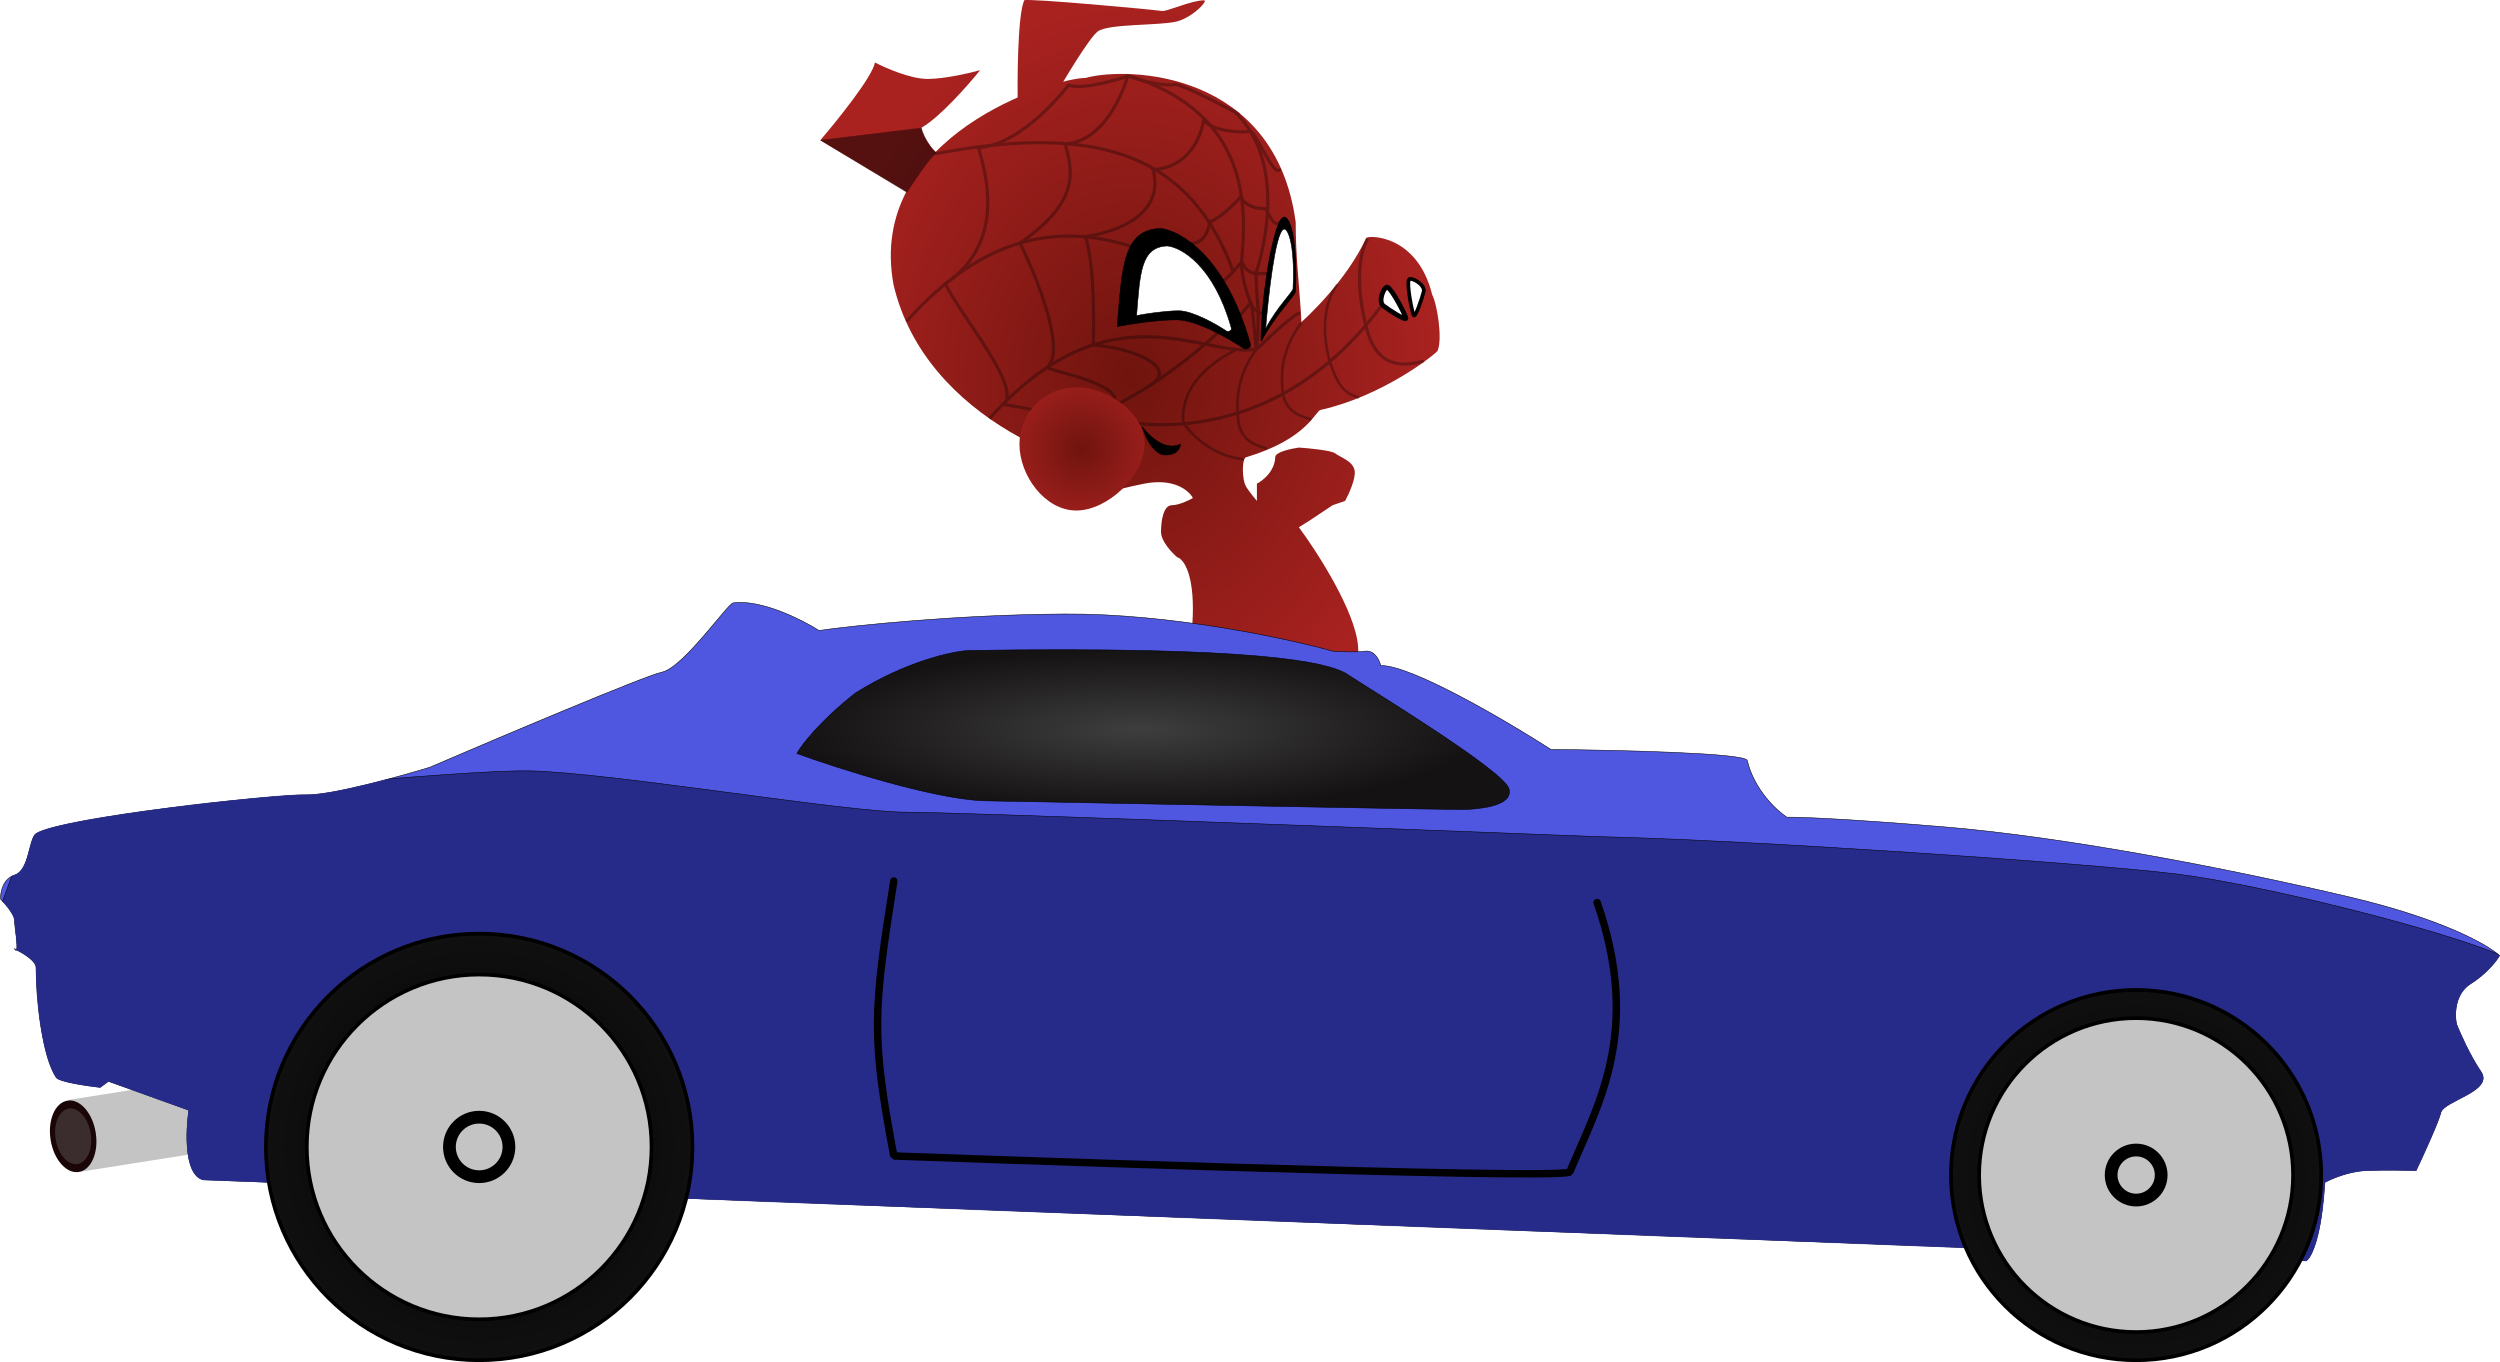 <svg width="4706" height="2564" viewBox="0 0 4706 2564" fill="none" xmlns="http://www.w3.org/2000/svg">
<g id="Group 20">
<g id="porker--car">
<g id="porker">
<g id="Porker">
<g id="Union">
<path d="M2571.5 448.5C2535.9 525.3 2464.33 595.5 2433 621L1951 853.5C1959.33 872.5 1984.7 913.3 2019.5 924.5C2063 938.5 2082.5 924.5 2153.5 910.5C2210.3 899.3 2238.5 923.833 2245.5 937.5C2237.67 942 2218.8 951 2206 951C2190 951 2185.5 980 2185.5 1001.5C2185.5 1018.7 2205.83 1040.33 2216 1049C2225.83 1051.33 2245.5 1074 2245.5 1146C2245.5 1218 2225.83 1255 2216 1264.5L2110 1422.5H2513.5C2522 1408.67 2539 1379 2539 1371C2564.5 1333.5 2556.5 1227 2556.5 1217C2551.7 1151.4 2480.17 1040 2445 992.5L2465 980L2508.5 951L2532 943C2539 930.167 2552.4 900.8 2550 886C2547 867.5 2522 860.5 2513.5 853.5C2506.7 847.9 2465 843.833 2445 842.5C2430.17 844.5 2400.5 850.9 2400.5 860.5C2399.7 886.9 2377.17 904.833 2366 910.5V943C2362.67 939.167 2354.1 928.7 2346.5 917.5C2337 903.5 2337.5 860.5 2346.5 860.5C2464 825 2476.5 771.5 2486.5 771.5C2604 745 2701 667.5 2706 660.5C2716 638.5 2705 571 2696 555C2667.5 438.5 2571.5 442.5 2571.5 448.5Z" fill="url(#paint0_radial)"/>
<path d="M1544 264.094L1722 370.594L1775 295.594C1754 288.594 1731.5 243.594 1735 240.094C1769 220.894 1822.5 160.094 1845 132.094C1825.33 137.594 1778 148.594 1746 148.594C1714 148.594 1666.67 127.927 1647 117.594C1642.6 143.994 1576.5 226.261 1544 264.094Z" fill="url(#paint1_radial)"/>
<path d="M2439 418.093C2439 661.92 2536 797.593 2166 896.593C2042.95 896.593 1742 792.093 1681.95 535.765C1630.5 255.093 1983.86 146.765 2042.95 146.765C2123.5 124.594 2400.54 133.419 2439 418.093Z" fill="url(#paint2_radial)"/>
<path d="M1928 0.594C1915.2 29.394 1914.67 153.927 1916 212.594L1983.5 184.594C2004.5 147.761 2050.5 71.094 2066.5 59.094C2086.5 44.094 2186.5 48.594 2216.5 40.094C2246.5 31.594 2275 0.594 2266.5 0.594C2242 0.594 2196 22.594 2186.5 20.594C2177 18.593 1932.5 -3.906 1928 0.594Z" fill="url(#paint3_radial)"/>
</g>
<g id="Vector 43" opacity="0.5">
<path d="M1734.5 241L1545 264L1707 362C1707 362 1742.17 307.167 1762 287C1762 287 1742.5 271.5 1734.5 241Z" fill="black"/>
<path d="M1545 264L1544.94 263.504L1544.74 264.428L1545 264ZM1734.5 241L1734.98 240.873L1734.87 240.451L1734.44 240.504L1734.5 241ZM1762 287L1762.36 287.351L1762.75 286.954L1762.31 286.609L1762 287ZM1707 362L1706.74 362.428L1707.16 362.68L1707.42 362.27L1707 362ZM1545.06 264.496L1734.56 241.496L1734.44 240.504L1544.94 263.504L1545.06 264.496ZM1734.02 241.127C1738.04 256.454 1744.95 268.013 1750.85 275.741C1753.81 279.606 1756.51 282.513 1758.48 284.457C1759.46 285.429 1760.26 286.16 1760.82 286.65C1761.09 286.894 1761.31 287.079 1761.46 287.202C1761.53 287.264 1761.59 287.311 1761.63 287.342C1761.65 287.358 1761.66 287.37 1761.67 287.378C1761.68 287.382 1761.68 287.385 1761.68 287.388C1761.69 287.389 1761.69 287.39 1761.69 287.39C1761.69 287.391 1761.69 287.391 1761.69 287.391C1761.69 287.391 1761.69 287.391 1762 287C1762.31 286.609 1762.31 286.609 1762.31 286.609C1762.31 286.609 1762.31 286.608 1762.31 286.608C1762.31 286.608 1762.31 286.607 1762.31 286.607C1762.31 286.605 1762.3 286.603 1762.3 286.599C1762.29 286.592 1762.28 286.581 1762.26 286.567C1762.22 286.538 1762.17 286.494 1762.1 286.435C1761.96 286.317 1761.75 286.138 1761.48 285.899C1760.93 285.422 1760.15 284.704 1759.18 283.746C1757.24 281.83 1754.57 278.957 1751.65 275.134C1745.8 267.488 1738.96 256.047 1734.98 240.873L1734.02 241.127ZM1761.64 286.649C1751.69 296.768 1737.92 315.552 1726.65 331.777C1721.01 339.896 1716 347.383 1712.39 352.841C1710.58 355.571 1709.13 357.792 1708.13 359.332C1707.63 360.102 1707.24 360.701 1706.98 361.108C1706.85 361.312 1706.75 361.467 1706.68 361.572C1706.65 361.624 1706.62 361.663 1706.6 361.69C1706.6 361.703 1706.59 361.713 1706.59 361.72C1706.58 361.723 1706.58 361.726 1706.58 361.728C1706.58 361.728 1706.58 361.729 1706.58 361.729C1706.58 361.73 1706.58 361.73 1707 362C1707.42 362.27 1707.42 362.27 1707.42 362.269C1707.42 362.269 1707.42 362.268 1707.42 362.268C1707.42 362.266 1707.43 362.263 1707.43 362.26C1707.43 362.253 1707.44 362.244 1707.45 362.23C1707.46 362.204 1707.49 362.165 1707.52 362.113C1707.59 362.008 1707.69 361.854 1707.82 361.65C1708.08 361.244 1708.47 360.646 1708.97 359.877C1709.97 358.339 1711.42 356.12 1713.22 353.393C1716.83 347.939 1721.84 340.458 1727.47 332.348C1738.75 316.114 1752.47 297.399 1762.36 287.351L1761.64 286.649ZM1707.26 361.572L1545.26 263.572L1544.74 264.428L1706.74 362.428L1707.26 361.572Z" fill="black"/>
</g>
<g id="suit--stripes" opacity="0.3">
<path id="Vector 19" d="M2321 509.997C2244 300.997 2081.7 228.297 1760.5 289.497" stroke="black" stroke-width="6" stroke-linecap="round" stroke-linejoin="round"/>
<path id="Vector 24" d="M2070.5 784C2175.58 814.276 2425.04 826.689 2612.47 558.765" stroke="black" stroke-width="6"/>
<path id="Vector 25" d="M1921.5 814.5C1940 814.502 2083.5 814.498 2292.47 626.766" stroke="black" stroke-width="6"/>
<path id="Vector 21" d="M2240.96 507.928C2135.94 464.165 1933.59 350.107 1706.5 604.998" stroke="black" stroke-width="6"/>
<path id="Vector 36" d="M1862.5 788C2089.59 533.109 2268 676 2366 657.002C2389.83 633.835 2439.5 587.8 2447.5 589" stroke="black" stroke-width="6"/>
<path id="Vector 38" d="M2364.5 658C2322 716 2330 770 2330 778C2330 827 2358.33 836.833 2385 844.5" stroke="black" stroke-width="5"/>
<path id="Vector 42" d="M2327.85 658C2209.37 716.155 2228 796.5 2228 796.5C2228 796.5 2266.66 856.813 2341 864.5" stroke="black" stroke-width="5"/>
<path id="Vector 39" d="M2449.5 607.5C2407 665.5 2413.5 715 2413.5 723C2413.5 772 2441.83 781.833 2468.5 789.5" stroke="black" stroke-width="5"/>
<path id="Vector 40" d="M2517.5 535.5C2475 593.5 2503.5 682 2503.5 682C2519.36 728.362 2531.83 740.833 2558.5 748.5" stroke="black" stroke-width="5"/>
<path id="Vector 41" d="M2573.5 622L2576.39 621.178L2576.38 621.16L2576.37 621.142L2573.5 622ZM2678.65 683.429C2680.27 683.069 2681.29 681.467 2680.93 679.849C2680.57 678.232 2678.97 677.212 2677.35 677.571L2678.65 683.429ZM2571.87 448.058C2554.39 479.925 2554.26 523.863 2558.27 559.337C2560.28 577.161 2563.37 593.023 2565.95 604.428C2567.24 610.132 2568.41 614.727 2569.25 617.902C2569.67 619.49 2570.01 620.722 2570.25 621.561C2570.37 621.981 2570.46 622.302 2570.53 622.519C2570.56 622.628 2570.58 622.712 2570.6 622.768C2570.61 622.797 2570.61 622.818 2570.62 622.833C2570.62 622.841 2570.62 622.847 2570.62 622.851C2570.62 622.853 2570.62 622.855 2570.62 622.856C2570.63 622.857 2570.63 622.858 2573.5 622C2576.37 621.142 2576.37 621.142 2576.37 621.141C2576.37 621.141 2576.37 621.14 2576.37 621.139C2576.37 621.136 2576.37 621.132 2576.37 621.126C2576.37 621.115 2576.36 621.096 2576.35 621.071C2576.34 621.021 2576.32 620.945 2576.29 620.843C2576.23 620.639 2576.14 620.332 2576.02 619.927C2575.8 619.117 2575.46 617.915 2575.05 616.36C2574.22 613.249 2573.07 608.727 2571.8 603.104C2569.26 591.852 2566.22 576.214 2564.23 558.663C2560.24 523.387 2560.61 481.075 2577.13 450.942L2571.87 448.058ZM2570.61 622.822C2581.57 661.286 2600.41 678.617 2621.11 685.052C2641.47 691.383 2662.97 686.912 2678.65 683.429L2677.35 677.571C2661.52 681.088 2641.53 685.117 2622.89 679.323C2604.59 673.633 2586.93 658.214 2576.39 621.178L2570.61 622.822Z" fill="black"/>
<path id="Vector 20" d="M2123 141.999C2357.86 214.171 2345.83 397.716 2337 493C2337 528.5 2353 568.3 2355 571.5C2357 574.7 2362.17 627.167 2364.5 653" stroke="black" stroke-width="6" stroke-linecap="round" stroke-linejoin="round"/>
<path id="Vector 31" d="M2298 532C2311.17 525.833 2337.5 492.5 2337.5 492.5C2343.5 508 2353.7 518.1 2382.5 514.5" stroke="black" stroke-width="6" stroke-linecap="round" stroke-linejoin="round"/>
<path id="Vector 32" d="M2317 608C2330.17 601.833 2354 570 2354 570C2360 585.5 2372.7 594.1 2401.5 590.5" stroke="black" stroke-width="6" stroke-linecap="round" stroke-linejoin="round"/>
<path id="Vector 33" d="M2226.5 456C2262.9 467.6 2275.33 435.5 2277 418C2306 405.5 2335.5 370.5 2335.5 370.5C2346.5 392.5 2376 393 2380.5 392.5C2385 392 2397.1 432.4 2409.5 418" stroke="black" stroke-width="6" stroke-linecap="round" stroke-linejoin="round"/>
<path id="Vector 34" d="M2409 319.5C2396.6 333.9 2362.5 243 2352 247C2341.5 251 2277 247 2266 225C2266 225 2256 313.5 2170.5 319.5C2184.5 369.5 2160 426 2043 445.5C2063.33 504 2058 649.5 2058 649.5C2129.5 654.5 2220 690.2 2166 725" stroke="black" stroke-width="6" stroke-linecap="round" stroke-linejoin="round"/>
<path id="Vector 35" d="M2331.5 214.5C2331.5 214.5 2220.5 155 2210 159C2199.5 163 2147.5 153.5 2123 142.5C2123 142.5 2090.5 265 2005 271C2019 321 2034.5 378.5 1920 457.5C1952 522.167 2007.1 659.4 1971.5 691C1963.5 696.5 2145.5 726 2087.5 770" stroke="black" stroke-width="6" stroke-linecap="round" stroke-linejoin="round"/>
<path id="Vector 37" d="M2124 143C2113.5 147 2036 171 2011.5 160C2011.5 160 1927.5 272.002 1842 278.002C1856 328.002 1894 455.502 1779.5 534.502C1811.5 599.168 1924.6 729.902 1889 761.502C1889 761.502 2068 784.502 2010 828.502" stroke="black" stroke-width="6" stroke-linecap="round" stroke-linejoin="round"/>
<path id="Vector 23" d="M2323.5 209.499C2435.5 317 2364 514.5 2364 514.5C2364.64 537.572 2368.5 587 2368.5 587C2368.5 587 2368.5 634.33 2365.5 655.997" stroke="black" stroke-width="6" stroke-linecap="round" stroke-linejoin="round"/>
</g>
<g id="Ellipse 12" filter="url(#filter0_d)">
<path d="M2154.5 832C2154.5 891.094 2085.09 957 2026 957C1966.91 957 1919 891.094 1919 832C1919 772.906 1966.91 725 2026 725C2085.09 725 2154.5 772.906 2154.5 832Z" fill="url(#paint4_radial)"/>
</g>
<path id="Vector 16" d="M2651.93 526.529C2647.93 537.729 2657.93 586.028 2660.93 593.029C2663.93 600.03 2676.43 562.529 2679.93 549.029C2683.43 535.529 2654.93 520.029 2651.93 526.529Z" fill="white" stroke="black" stroke-width="7"/>
<path id="Vector 17" d="M2612.11 540.776C2622.21 547.061 2644.41 591.108 2646.41 598.456C2648.41 605.804 2615.31 584.205 2604.17 575.808C2593.04 567.41 2605.72 537.551 2612.11 540.776Z" fill="white" stroke="black" stroke-width="9"/>
</g>
<path id="Vector 18" d="M2222 836C2193.2 850 2162 819.833 2150 803C2155 820.667 2170.7 856.1 2193.5 856.5C2216.3 856.9 2222 843 2222 836Z" fill="black" stroke="black"/>
<g id="Group 17">
<g id="eye--right">
<path id="Vector 14" d="M2415.13 409.978C2396.19 421.424 2374 563 2374 642C2400.17 592.238 2438.19 555.535 2438.19 548.694C2443.18 436.726 2423.86 402.514 2415.13 409.978Z" fill="black" stroke="black" stroke-width="2"/>
<path id="Vector 13" d="M2415.5 432.001C2400.3 441.201 2387.17 560.168 2382.5 618.501C2403.5 578.502 2434 549 2434 543.501C2438 453.501 2422.5 426.001 2415.5 432.001Z" fill="white" stroke="black"/>
</g>
<g id="eye--left">
<path id="Vector 12" d="M2184.61 430C2113.69 432.256 2112.15 502.612 2103 614.702C2124.81 610.472 2177.71 602.012 2214.86 602.012C2252 602.012 2315.7 638.671 2342.9 657C2347.59 657 2356.26 654.885 2353.45 646.425C2307.3 482.309 2221.66 433.76 2184.61 430Z" fill="black" stroke="black"/>
<path id="Vector 11" d="M2197.5 463C2147.1 464.6 2146 514.5 2139.5 594C2155 591 2192.6 585 2219 585C2245.4 585 2290.67 611 2310 624C2313.33 624 2319.5 622.5 2317.5 616.5C2284.7 500.1 2223.83 465.667 2197.5 463Z" fill="white" stroke="black"/>
</g>
</g>
</g>
</g>
<g id="Group 19">
<g id="exhaust">
<rect id="Rectangle 77" x="128.909" y="2070.5" width="309" height="137" transform="rotate(-9 128.909 2070.5)" fill="#C4C4C4"/>
<ellipse id="Ellipse 13" cx="137.727" cy="2138.96" rx="43" ry="68" transform="rotate(-9 137.727 2138.96)" fill="#1A0606"/>
<ellipse id="Ellipse 14" opacity="0.4" cx="137.726" cy="2138.96" rx="33.404" ry="52.824" transform="rotate(-9 137.726 2138.96)" fill="#6D6868"/>
</g>
<path id="Vector 7" d="M4455.54 2203.29C4421.94 2204.49 4388.54 2218.79 4376.04 2225.79C4370.04 2330.99 4350.2 2367.96 4341.04 2373.29L382.535 2220.79C346.535 2211.59 349.535 2129.63 355.535 2089.79L204.035 2035.29L188.535 2046.79C163.368 2043.96 111.635 2036.29 106.035 2028.29C79.535 1988.79 68.035 1882.79 68.035 1821.29C68.035 1809.18 45.294 1795.01 31.118 1788C30.433 1789.13 29.293 1788.75 27.535 1786.29C28.646 1786.8 29.847 1787.37 31.118 1788C34.329 1782.71 27.535 1744.33 27.535 1732.79C27.535 1721.59 9.869 1701.13 1.035 1692.29C0.535 1680.13 5.135 1654.09 27.535 1647.29C55.535 1638.79 54.035 1578.79 68.035 1569.29C115.535 1538.79 519.035 1494.79 576.535 1496.29C622.535 1497.49 750.702 1462.13 809.035 1444.29C941.202 1387.46 1213.64 1272.09 1246.04 1265.29C1286.54 1256.79 1370.54 1134.79 1380.54 1134.79C1433.34 1127.99 1509.87 1166.63 1541.54 1186.79C1612.04 1176.96 1803.14 1156.99 2003.54 1155.79C2203.94 1154.59 2424.04 1201.96 2509.04 1225.79C2521.7 1226.79 2551.54 1228.19 2569.54 1225.79C2587.54 1223.39 2596.7 1242.79 2599.04 1252.79C2657.44 1251.99 2837.04 1357.79 2919.54 1410.79C3042.7 1411.79 3289.04 1417.39 3289.04 1431.79C3302.24 1486.59 3344.2 1525.63 3363.54 1538.29C3383.04 1537.79 3469.14 1540.69 3657.54 1556.29C3893.04 1575.79 4201.04 1636.29 4422.04 1688.29C4598.83 1729.89 4684.37 1779.29 4705.04 1798.79C4699.37 1808.63 4680.54 1832.99 4650.54 1851.79C4620.54 1870.59 4620.37 1910.29 4624.04 1927.79C4631.04 1945.46 4650.04 1988.09 4670.04 2017.29C4695.04 2053.79 4600.04 2071.79 4594.54 2094.29C4590.14 2112.29 4561.7 2174.46 4548.04 2203.29C4531.2 2202.79 4489.14 2202.09 4455.54 2203.29Z" fill="#4F56DF" stroke="black"/>
<mask id="mask0" mask-type="alpha" maskUnits="userSpaceOnUse" x="0" y="1133" width="4706" height="1241">
<path id="Vector 25_2" d="M4455.54 2203.29C4421.94 2204.49 4388.54 2218.79 4376.04 2225.79C4370.04 2330.99 4350.2 2367.96 4341.04 2373.29L382.535 2220.79C346.535 2211.59 349.535 2129.63 355.535 2089.79L204.035 2035.29L188.535 2046.79C163.368 2043.96 111.635 2036.29 106.035 2028.29C79.535 1988.79 68.035 1882.79 68.035 1821.29C68.035 1809.18 45.294 1795.01 31.118 1788C30.433 1789.13 29.293 1788.75 27.535 1786.29C28.646 1786.8 29.847 1787.37 31.118 1788C34.329 1782.71 27.535 1744.33 27.535 1732.79C27.535 1721.59 9.869 1701.13 1.035 1692.29C0.535 1680.13 5.135 1654.09 27.535 1647.29C55.535 1638.79 54.035 1578.79 68.035 1569.29C115.535 1538.79 519.035 1494.79 576.535 1496.29C622.535 1497.49 750.702 1462.13 809.035 1444.29C941.202 1387.46 1213.64 1272.09 1246.04 1265.29C1286.54 1256.79 1370.54 1134.79 1380.54 1134.79C1433.34 1127.99 1509.87 1166.63 1541.54 1186.79C1612.04 1176.96 1803.14 1156.99 2003.54 1155.79C2203.94 1154.59 2424.04 1201.96 2509.04 1225.79C2521.7 1226.79 2551.54 1228.19 2569.54 1225.79C2587.54 1223.39 2596.7 1242.79 2599.04 1252.79C2657.44 1251.99 2837.04 1357.79 2919.54 1410.79C3042.7 1411.79 3289.04 1417.39 3289.04 1431.79C3302.24 1486.59 3344.2 1525.63 3363.54 1538.29C3383.04 1537.79 3469.14 1540.69 3657.54 1556.29C3893.04 1575.79 4201.04 1636.29 4422.04 1688.29C4598.83 1729.89 4684.37 1779.29 4705.04 1798.79C4699.37 1808.63 4680.54 1832.99 4650.54 1851.79C4620.54 1870.59 4620.37 1910.29 4624.04 1927.79C4631.04 1945.46 4650.04 1988.09 4670.04 2017.29C4695.04 2053.79 4600.04 2071.79 4594.54 2094.29C4590.14 2112.29 4561.7 2174.46 4548.04 2203.29C4531.2 2202.79 4489.14 2202.09 4455.54 2203.29Z" fill="#4F56DF" stroke="black"/>
</mask>
<g mask="url(#mask0)">
<path id="Vector 24_2" d="M996.929 1451.09C872.433 1448.49 324.604 1501.84 66.251 1528.84L-99 1979.96L182 2226L3109 2353L4425 2401L4746 2061.43C4746 2061.43 4831.5 1856.31 4722.68 1804.91C4613.86 1753.51 4261 1666 4100.71 1645.69C3940.42 1625.38 3287.63 1580.67 3008.33 1574.93C2612.6 1559.56 1798.04 1528.84 1705.58 1528.84C1590.01 1528.84 1152.55 1454.35 996.929 1451.09Z" fill="#262B8A" stroke="black"/>
<path id="Vector 29" d="M1682.5 1658.5C1643.5 1904.5 1640 1950.5 1682.5 2176C1682.5 2176 2946.61 2222.5 2955 2206C3006.5 2082 3091.5 1943 3006.5 1699" stroke="black" stroke-width="14" stroke-linecap="round" stroke-linejoin="bevel"/>
</g>
</g>
<g id="tires">
<g id="tire--back">
<circle id="Ellipse 9" cx="902" cy="2159" r="401.5" fill="url(#paint5_radial)" stroke="black" stroke-width="7"/>
<circle id="Ellipse 10" cx="902" cy="2159" r="324.5" fill="#C4C4C4" stroke="black" stroke-width="7"/>
<circle id="Ellipse 11" r="56" transform="matrix(1 0 0 -1 902 2159)" fill="#C4C4C4" stroke="black" stroke-width="24"/>
</g>
<g id="tire--front">
<circle id="Ellipse 9_2" cx="4021" cy="2212" r="348.5" fill="url(#paint6_radial)" stroke="black" stroke-width="7"/>
<circle id="Ellipse 10_2" cx="4021" cy="2212" r="295.5" fill="#C4C4C4" stroke="black" stroke-width="7"/>
<circle id="Ellipse 11_2" r="47.101" transform="matrix(1 0 0 -1 4021.1 2211.9)" fill="#C4C4C4" stroke="black" stroke-width="24"/>
</g>
</g>
<path id="Vector 6" d="M1850 1507.38C1753.6 1502.98 1576.5 1446.21 1500 1418.38C1508.67 1402.55 1542.9 1357.58 1610.5 1304.38C1706.5 1244.38 1792.83 1226.05 1824 1224.38C2356.5 1216.38 2499.5 1244.71 2537 1269.88C2574.5 1295.05 2831 1450.38 2840.5 1484.88C2850 1519.38 2775.6 1523.48 2754 1523.88C2732.4 1524.28 2142.33 1513.05 1850 1507.38Z" fill="url(#paint7_radial)" stroke="black"/>
</g>
<defs>
<filter id="filter0_d" x="1915" y="725" width="243.5" height="240" filterUnits="userSpaceOnUse" color-interpolation-filters="sRGB">
<feFlood flood-opacity="0" result="BackgroundImageFix"/>
<feColorMatrix in="SourceAlpha" type="matrix" values="0 0 0 0 0 0 0 0 0 0 0 0 0 0 0 0 0 0 127 0"/>
<feOffset dy="4"/>
<feGaussianBlur stdDeviation="2"/>
<feColorMatrix type="matrix" values="0 0 0 0 0 0 0 0 0 0 0 0 0 0 0 0 0 0 0.25 0"/>
<feBlend mode="normal" in2="BackgroundImageFix" result="effect1_dropShadow"/>
<feBlend mode="normal" in="SourceGraphic" in2="effect1_dropShadow" result="shape"/>
</filter>
<radialGradient id="paint0_radial" cx="0" cy="0" r="1" gradientUnits="userSpaceOnUse" gradientTransform="translate(2126.98 711.25) rotate(90) scale(711.25 582.983)">
<stop stop-color="#70140E"/>
<stop offset="1" stop-color="#A92220"/>
</radialGradient>
<radialGradient id="paint1_radial" cx="0" cy="0" r="1" gradientUnits="userSpaceOnUse" gradientTransform="translate(2126.98 711.25) rotate(90) scale(711.25 582.983)">
<stop stop-color="#70140E"/>
<stop offset="1" stop-color="#A92220"/>
</radialGradient>
<radialGradient id="paint2_radial" cx="0" cy="0" r="1" gradientUnits="userSpaceOnUse" gradientTransform="translate(2126.98 711.25) rotate(90) scale(711.25 582.983)">
<stop stop-color="#70140E"/>
<stop offset="1" stop-color="#A92220"/>
</radialGradient>
<radialGradient id="paint3_radial" cx="0" cy="0" r="1" gradientUnits="userSpaceOnUse" gradientTransform="translate(2126.98 711.25) rotate(90) scale(711.25 582.983)">
<stop stop-color="#70140E"/>
<stop offset="1" stop-color="#A92220"/>
</radialGradient>
<radialGradient id="paint4_radial" cx="0" cy="0" r="1" gradientUnits="userSpaceOnUse" gradientTransform="translate(2036.75 841) rotate(108.899) scale(165.946 168.449)">
<stop stop-color="#70140E"/>
<stop offset="1" stop-color="#A92220"/>
</radialGradient>
<radialGradient id="paint5_radial" cx="0" cy="0" r="1" gradientUnits="userSpaceOnUse" gradientTransform="translate(902 2159) rotate(90) scale(405)">
<stop/>
<stop offset="1" stop-color="#101010"/>
</radialGradient>
<radialGradient id="paint6_radial" cx="0" cy="0" r="1" gradientUnits="userSpaceOnUse" gradientTransform="translate(4021 2212) rotate(90) scale(352)">
<stop/>
<stop offset="1" stop-color="#101010"/>
</radialGradient>
<radialGradient id="paint7_radial" cx="0" cy="0" r="1" gradientUnits="userSpaceOnUse" gradientTransform="translate(2146.31 1373.44) rotate(90) scale(150.445 646.306)">
<stop stop-color="#3F3E3E"/>
<stop offset="1" stop-color="#141212"/>
</radialGradient>
</defs>
</svg>
